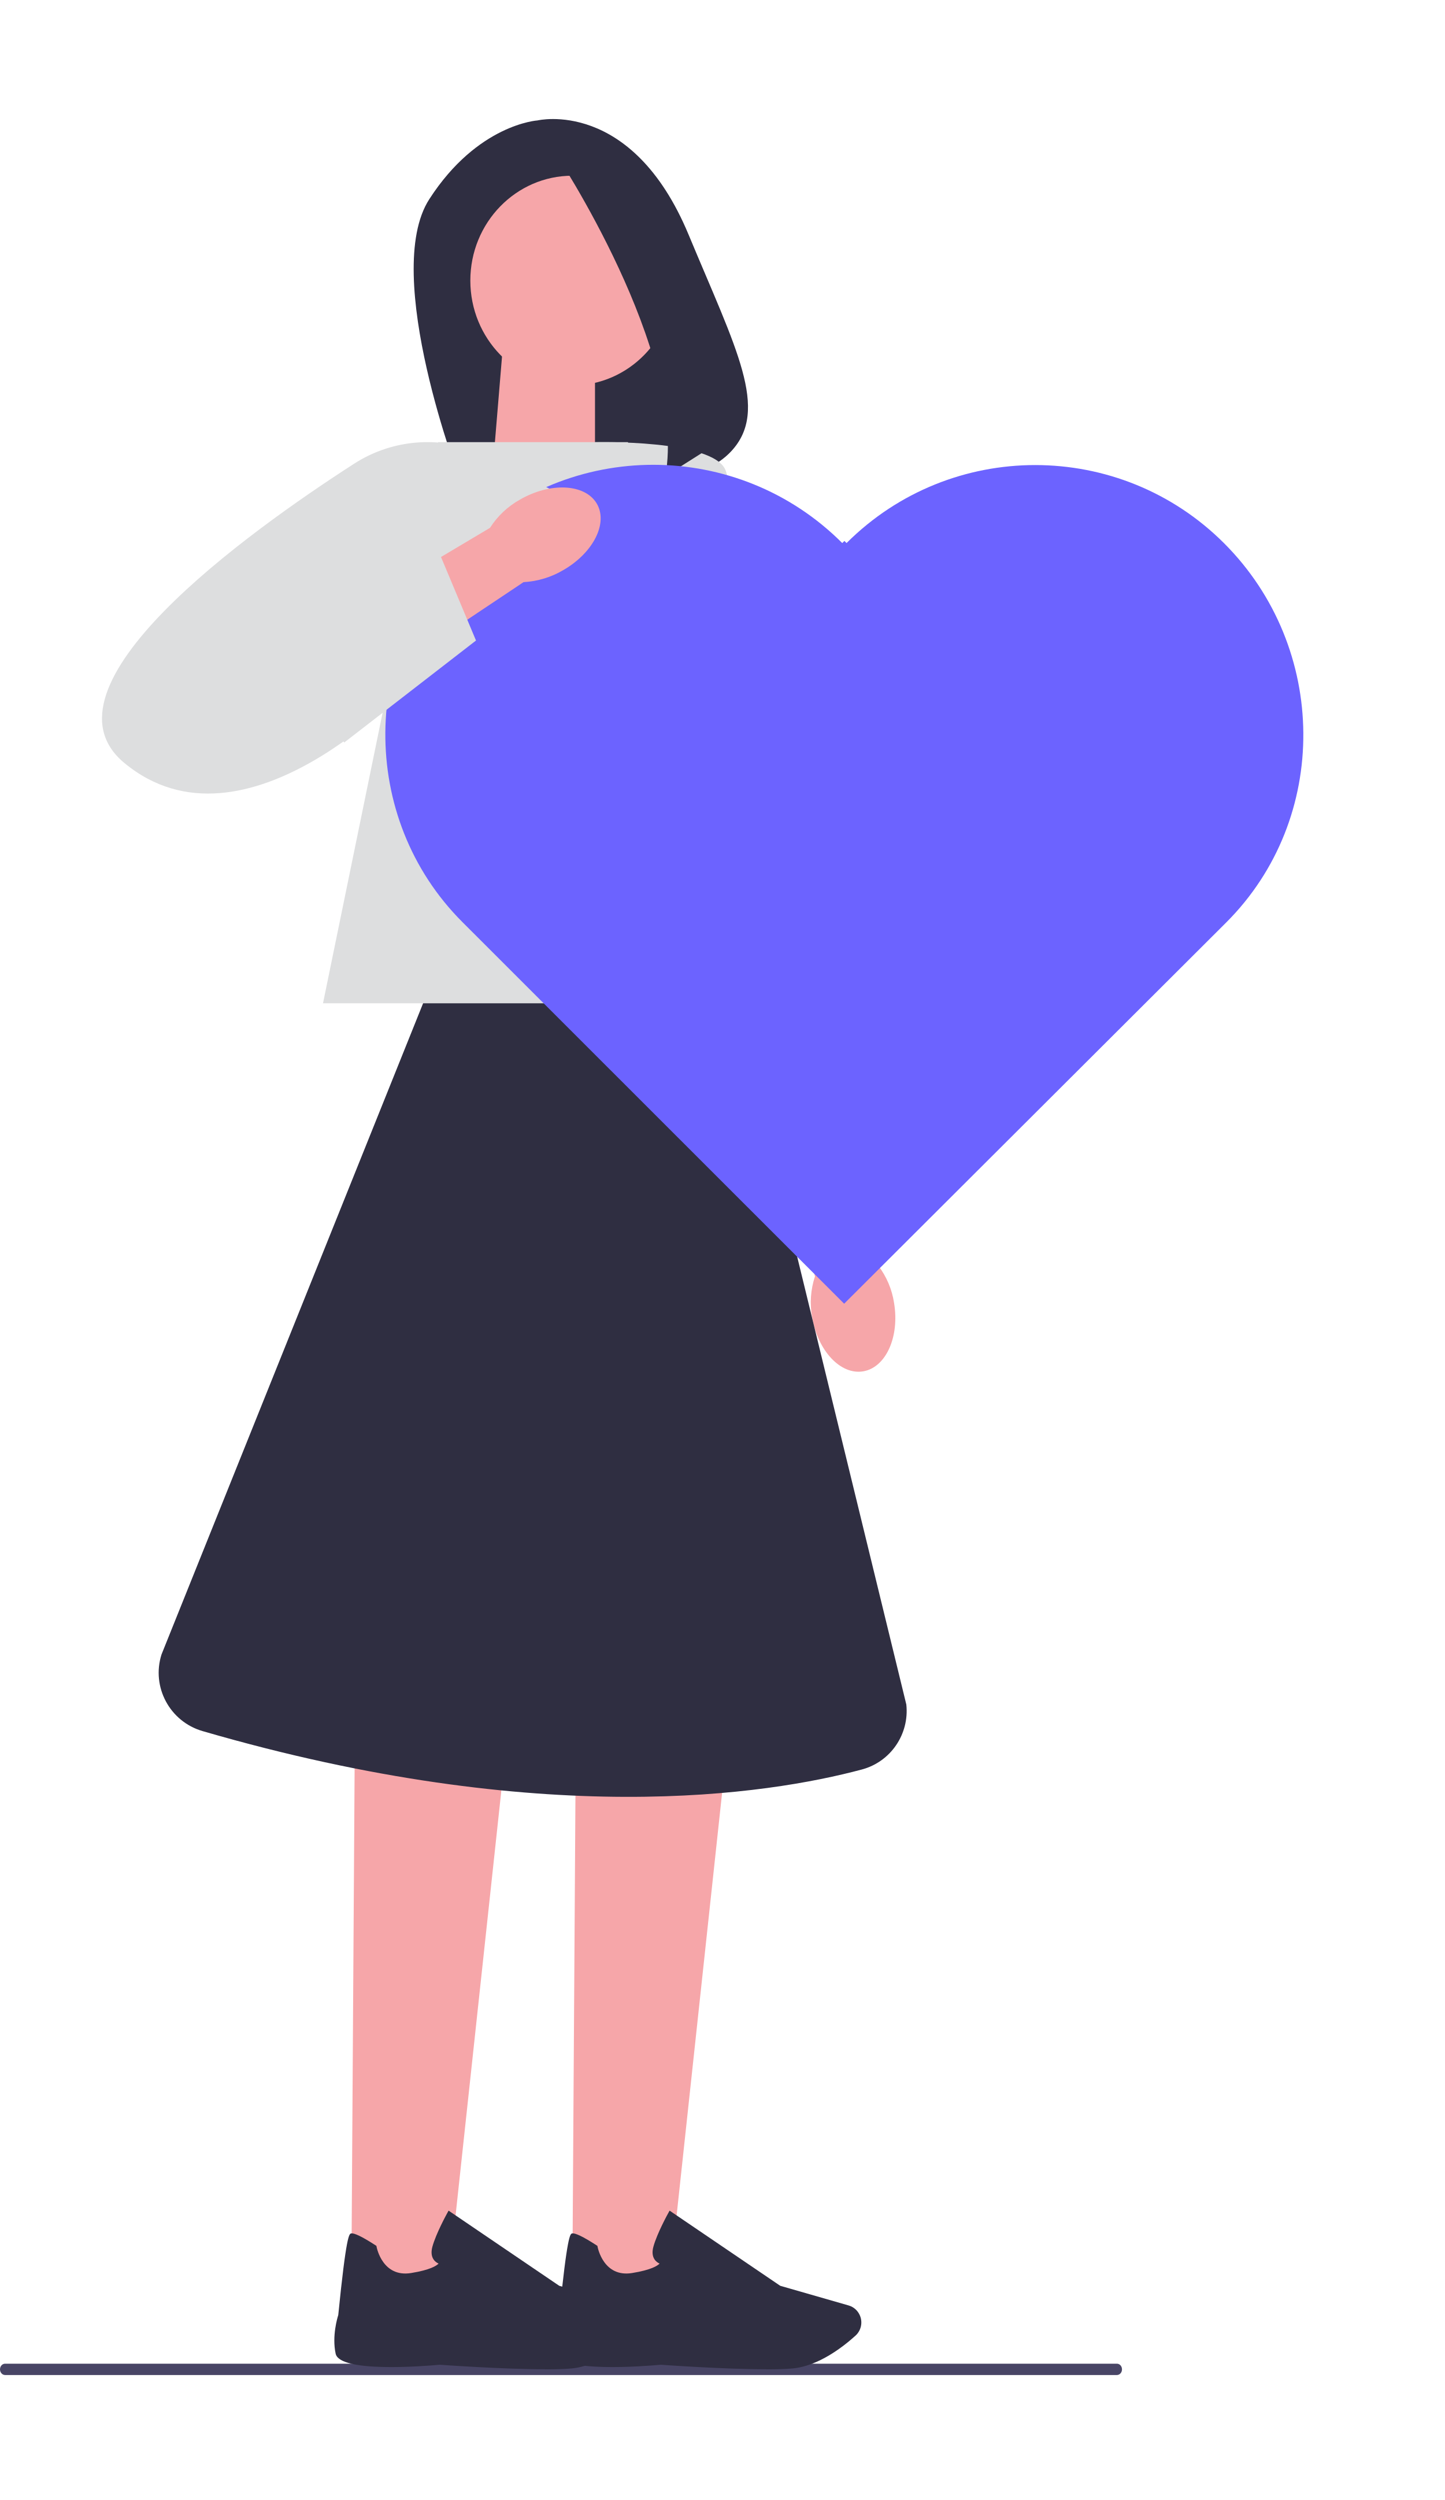 <svg width="255" height="441" viewBox="0 0 255 441" fill="none" xmlns="http://www.w3.org/2000/svg">
<path d="M198 418C198 418.555 197.598 419 197.098 419H0.902C0.402 419 0 418.555 0 418C0 417.445 0.402 417 0.902 417H197.098C197.598 417 198 417.445 198 418Z" fill="#484565"/>
<path d="M94.854 21.247C94.854 21.247 111.466 17.248 121.52 41.409C129.898 61.547 135.842 72.302 129.041 79.608C126.608 82.221 123.135 83.629 119.556 83.75L81.267 85C81.267 85 67.211 48.383 75.755 35.143C84.3 21.895 94.854 21.247 94.854 21.247Z" fill="#2F2E41"/>
<path d="M87 82.059L105 88V62H88.667L87 82.059Z" fill="#F6A6A9"/>
<path d="M101 403H118.094L128 311H101.586L101 403Z" fill="#F6A6A9"/>
<path d="M135.236 418C137.041 418 138.649 417.954 139.865 417.84C144.433 417.423 148.782 414.034 150.972 412.051C151.953 411.161 152.27 409.741 151.757 408.517C151.387 407.636 150.654 406.982 149.748 406.724L137.69 403.259L118.165 390L117.946 390.395C117.863 390.539 115.945 394.02 115.303 396.367C115.062 397.264 115.122 398.009 115.492 398.579C115.749 398.981 116.104 399.209 116.398 399.338C116.043 399.711 114.933 400.463 111.528 401.01C106.545 401.808 105.503 396.611 105.457 396.39L105.427 396.215L105.276 396.117C102.905 394.582 101.448 393.883 100.942 394.027C100.625 394.118 100.104 394.278 98.692 408.426C98.549 408.867 97.56 412.126 98.232 415.234C98.964 418.623 113.665 417.453 116.609 417.187C116.693 417.195 127.701 417.985 135.244 417.985V418H135.236Z" fill="#2F2E41"/>
<path d="M62 403H79.086L89 311H62.586L62 403Z" fill="#F6A6A9"/>
<path d="M96.236 418C98.041 418 99.649 417.954 100.865 417.84C105.433 417.423 109.782 414.034 111.972 412.051C112.953 411.161 113.27 409.741 112.757 408.517C112.387 407.636 111.654 406.982 110.748 406.724L98.69 403.259L79.165 390L78.946 390.395C78.863 390.539 76.945 394.02 76.303 396.367C76.062 397.264 76.122 398.009 76.492 398.579C76.749 398.981 77.104 399.209 77.398 399.338C77.043 399.711 75.933 400.463 72.528 401.01C67.545 401.808 66.503 396.611 66.457 396.39L66.427 396.215L66.276 396.117C63.905 394.582 62.448 393.883 61.942 394.027C61.625 394.118 61.104 394.278 59.692 408.426C59.549 408.867 58.56 412.126 59.232 415.234C59.964 418.623 74.665 417.453 77.609 417.187C77.692 417.195 88.701 417.985 96.244 417.985V418H96.236Z" fill="#2F2E41"/>
<path d="M57 177H141L110.807 78H77.316L57 177Z" fill="#DDDEDF"/>
<path d="M143.317 232.358C144.317 238.332 148.361 242.62 152.352 241.926C156.344 241.233 158.775 235.833 157.775 229.86C157.412 227.466 156.45 225.206 154.973 223.26L150.414 198L138 200.558L143.817 225.184C143.052 227.51 142.878 229.972 143.309 232.358H143.317Z" fill="#F6A6A9"/>
<path d="M105 78.015C105 78.015 125.84 77.469 128.033 82.95C130.227 88.439 156 219 156 219H139L105 78.015Z" fill="#DDDEDF"/>
<path d="M101 68C91.059 68 83 59.717 83 49.5C83 39.283 91.059 31 101 31C110.941 31 119 39.283 119 49.5C119 59.717 110.941 68 101 68Z" fill="#F6A6A9"/>
<path d="M98 27.008C98 27.008 121.347 62.105 117.418 84L131 75.398C131 75.398 121.437 31.077 107.187 27.638L98 27V27.008Z" fill="#2F2E41"/>
<path d="M74.661 177H129.779L159.94 300.713C160.494 305.937 157.182 310.812 152.099 312.171C135.553 316.597 95.85 322.877 35.748 305.398C29.967 303.72 26.685 297.623 28.501 291.882L74.661 177.008V177Z" fill="#2F2E41"/>
<path d="M148.634 95.806L149.012 95.428L149.39 95.806C167.797 77.441 197.629 77.463 216.021 95.844C234.413 114.232 234.784 144.39 216.377 162.756L148.967 230L81.602 162.673C63.21 144.285 63.596 114.126 81.995 95.761C100.402 77.395 130.234 77.418 148.626 95.799L148.634 95.806Z" fill="#6C63FF"/>
<path d="M99 87.254L83.643 79.457C76.622 76.886 68.791 77.749 62.511 81.794C43.41 94.09 5.759 121.2 21.941 134.6C43.265 152.265 72.091 120.935 72.091 120.935L99 87.254Z" fill="#DDDEDF"/>
<path d="M99.419 100.569C104.762 97.485 107.383 92.2 105.266 88.764C103.149 85.336 97.103 85.059 91.753 88.143C89.597 89.348 87.786 91.055 86.471 93.121L64 106.49L70.971 117L92.387 102.703C94.894 102.56 97.31 101.827 99.427 100.562H99.419V100.569Z" fill="#F6A6A9"/>
<path d="M84 113.001L77.714 98L47 108.156L60.737 131L84 113.001Z" fill="#DDDEDF"/>
</svg>
